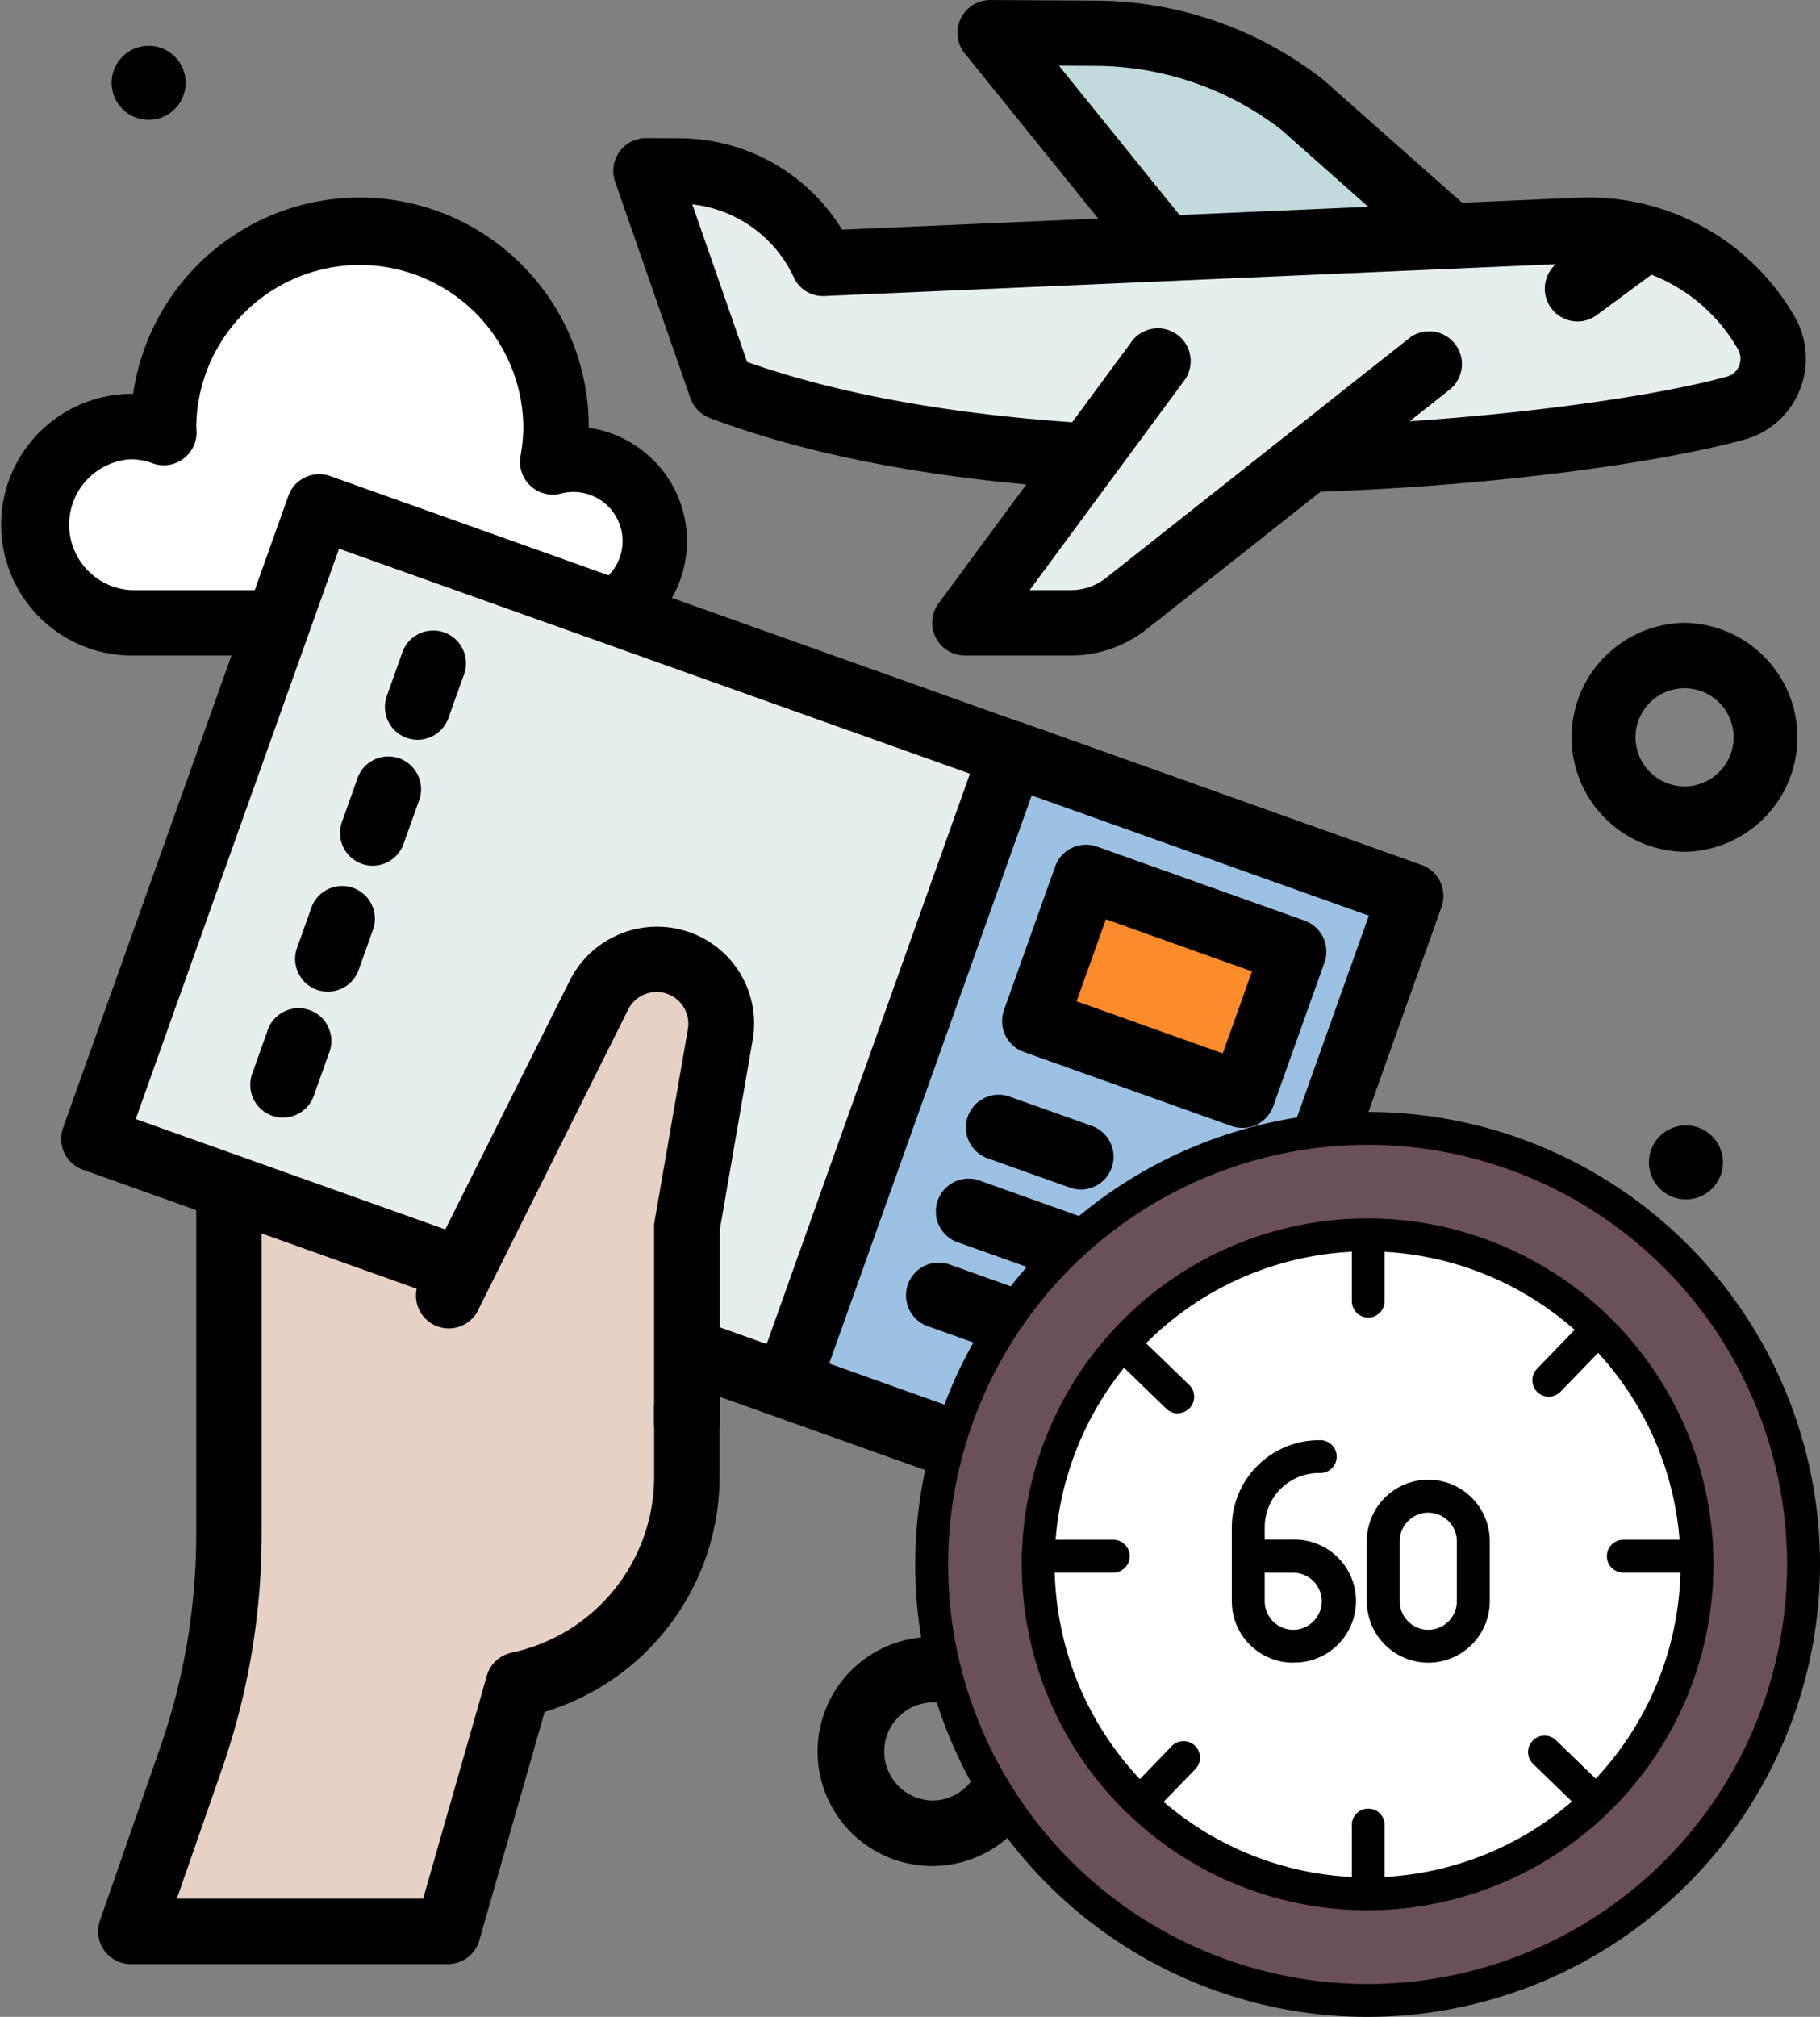 <svg xmlns="http://www.w3.org/2000/svg" width="72.208" height="80" viewBox="0 0 72.208 80">
  <rect x="0" y="0" width="72.208" height="80" fill="#808080" stroke="none"/>
  <g id="Grupo_103352" data-name="Grupo 103352" transform="translate(-221.367 -221.497)">
    <g id="Grupo_103345" data-name="Grupo 103345">
      <path id="Trazado_164596" data-name="Trazado 164596" d="M244.076,239.713a3.192,3.192,0,0,0-.781.106,7.784,7.784,0,1,0-15.44-1.4c0,.082.01.161.012.243a3.85,3.85,0,0,0-1.31-.243,3.894,3.894,0,0,0,0,7.787h17.519a3.244,3.244,0,0,0,0-6.489Z" fill="#fff"/>
      <path id="Trazado_164597" data-name="Trazado 164597" d="M244.076,247.5H226.557a5.19,5.19,0,1,1,.093-10.38,9.084,9.084,0,0,1,18.075,1.3v.046a4.542,4.542,0,0,1-.649,9.038Zm-17.519-7.786a2.6,2.6,0,0,0,0,5.191h17.519a1.947,1.947,0,1,0,0-3.893,1.971,1.971,0,0,0-.471.067,1.3,1.3,0,0,1-1.587-1.494,6.43,6.43,0,0,0,.112-1.169,6.489,6.489,0,0,0-12.977,0c0,.018.011.184.012.2a1.3,1.3,0,0,1-1.733,1.262A2.615,2.615,0,0,0,226.557,239.713Z"/>
      <path id="Trazado_164598" data-name="Trazado 164598" d="M226.557,298.109l2.387-6.855a27.077,27.077,0,0,0,1.506-8.9V269.363a19.964,19.964,0,0,1,5.042-13.261l5.34-6.007V269.56l7.786.6V280.1a8.408,8.408,0,0,1-6.688,8.23l-2.795,9.783H226.557Z" fill="#e7d1c4"/>
      <path id="Trazado_164599" data-name="Trazado 164599" d="M239.135,299.407H226.557a1.3,1.3,0,0,1-1.226-1.725l2.387-6.855a25.705,25.705,0,0,0,1.434-8.478V269.362a21.23,21.23,0,0,1,5.37-14.122l5.339-6.007a1.3,1.3,0,0,1,2.268.861v18.264l6.588.507a1.3,1.3,0,0,1,1.2,1.294V280.1a9.753,9.753,0,0,1-6.942,9.3l-2.591,9.065A1.3,1.3,0,0,1,239.135,299.407Zm-10.751-2.6h9.772l2.526-8.84a1.3,1.3,0,0,1,.982-.914,7.141,7.141,0,0,0,5.656-6.961v-8.735l-6.588-.507a1.3,1.3,0,0,1-1.2-1.294V253.508l-3.072,3.456a18.642,18.642,0,0,0-4.714,12.4V282.35a28.327,28.327,0,0,1-1.578,9.332Z"/>
      <path id="Trazado_164600" data-name="Trazado 164600" d="M234.026,241.61l43.3,15.446-8.942,25.069-43.3-15.445Z" fill="#e5efef"/>
      <path id="Trazado_164601" data-name="Trazado 164601" d="M268.392,283.406a1.336,1.336,0,0,1-.436-.074l-43.3-15.437a1.3,1.3,0,0,1-.787-1.659l8.938-25.069a1.293,1.293,0,0,1,.666-.736,1.312,1.312,0,0,1,.992-.051l43.3,15.438a1.3,1.3,0,0,1,.786,1.659l-8.938,25.067a1.3,1.3,0,0,1-1.222.862Zm-41.64-17.521,40.854,14.566,8.065-22.622-40.853-14.567Z"/>
      <path id="Trazado_164602" data-name="Trazado 164602" d="M261.51,251.4l15.821,5.644-8.91,24.982L252.6,276.383Z" fill="#9dc1e4"/>
      <path id="Trazado_164603" data-name="Trazado 164603" d="M268.427,283.307a1.335,1.335,0,0,1-.436-.074l-15.82-5.641a1.3,1.3,0,0,1-.787-1.659l8.906-24.979a1.3,1.3,0,0,1,1.658-.787l15.821,5.641a1.3,1.3,0,0,1,.787,1.658l-8.906,24.98a1.3,1.3,0,0,1-1.223.861Zm-14.162-7.725,13.376,4.77,8.034-22.534-13.376-4.77Z"/>
      <path id="Trazado_164604" data-name="Trazado 164604" d="M264.45,256.316l8.239,2.939-2.032,5.7-8.24-2.939Z" fill="#fc8c29"/>
      <path id="Trazado_164605" data-name="Trazado 164605" d="M270.661,266.236a1.311,1.311,0,0,1-.436-.075l-8.239-2.937a1.3,1.3,0,0,1-.786-1.659l2.031-5.7a1.3,1.3,0,0,1,1.658-.787l8.239,2.938a1.3,1.3,0,0,1,.787,1.659l-2.032,5.7a1.3,1.3,0,0,1-1.222.862Zm-6.581-5.022,5.8,2.067,1.159-3.253-5.794-2.067Z"/>
      <path id="Trazado_164606" data-name="Trazado 164606" d="M264.257,268.682a1.311,1.311,0,0,1-.436-.075l-3.331-1.187a1.3,1.3,0,0,1,.871-2.446l3.332,1.187a1.3,1.3,0,0,1-.436,2.521Z"/>
      <path id="Trazado_164607" data-name="Trazado 164607" d="M268.065,273.794a1.312,1.312,0,0,1-.436-.075L259.3,270.75a1.3,1.3,0,0,1,.872-2.446l8.327,2.97a1.3,1.3,0,0,1-.436,2.52Z"/>
      <path id="Trazado_164608" data-name="Trazado 164608" d="M266.878,277.125a1.3,1.3,0,0,1-.436-.075l-8.327-2.969a1.3,1.3,0,0,1,.872-2.446l8.326,2.969a1.3,1.3,0,0,1-.435,2.521Z"/>
      <path id="Trazado_164609" data-name="Trazado 164609" d="M238.53,247.877l-.594,1.665" fill="#fff"/>
      <path id="Trazado_164610" data-name="Trazado 164610" d="M237.936,250.84a1.312,1.312,0,0,1-.436-.075,1.3,1.3,0,0,1-.786-1.659l.593-1.665a1.3,1.3,0,1,1,2.445.872l-.594,1.665a1.3,1.3,0,0,1-1.222.862Z"/>
      <path id="Trazado_164611" data-name="Trazado 164611" d="M236.749,252.873l-.594,1.665" fill="#fff"/>
      <path id="Trazado_164612" data-name="Trazado 164612" d="M236.155,255.836a1.312,1.312,0,0,1-.436-.075,1.3,1.3,0,0,1-.786-1.659l.593-1.665a1.3,1.3,0,1,1,2.445.872l-.594,1.665A1.3,1.3,0,0,1,236.155,255.836Z"/>
      <path id="Trazado_164613" data-name="Trazado 164613" d="M234.968,257.869l-.594,1.665" fill="#fff"/>
      <path id="Trazado_164614" data-name="Trazado 164614" d="M234.374,260.832a1.327,1.327,0,0,1-.436-.074,1.3,1.3,0,0,1-.787-1.659l.594-1.665a1.3,1.3,0,0,1,2.445.871l-.594,1.666a1.3,1.3,0,0,1-1.222.861Z"/>
      <path id="Trazado_164615" data-name="Trazado 164615" d="M233.186,262.865l-.593,1.665" fill="#fff"/>
      <path id="Trazado_164616" data-name="Trazado 164616" d="M232.593,265.828a1.3,1.3,0,0,1-1.223-1.734l.594-1.665a1.3,1.3,0,1,1,2.444.872l-.593,1.665a1.3,1.3,0,0,1-1.222.862Z"/>
      <path id="Trazado_164617" data-name="Trazado 164617" d="M239.135,272.954l6-11.991a2.559,2.559,0,0,1,4.809,1.582l-1.321,7.614v7.779" fill="#e7d1c4"/>
      <g id="Grupo_103344" data-name="Grupo 103344">
        <path id="Trazado_164618" data-name="Trazado 164618" d="M248.618,279.236a1.3,1.3,0,0,1-1.3-1.3v-7.779a1.281,1.281,0,0,1,.02-.222l1.321-7.615a1.261,1.261,0,0,0-2.37-.779L240.3,273.534a1.3,1.3,0,0,1-2.322-1.161l6-11.991a3.875,3.875,0,0,1,4.668-1.933,3.833,3.833,0,0,1,2.58,4.317l-1.3,7.5v7.668a1.3,1.3,0,0,1-1.3,1.3Z"/>
        <path id="Trazado_164619" data-name="Trazado 164619" d="M258.352,295.514h-.009a4.542,4.542,0,0,1,.007-9.084h.009a4.542,4.542,0,0,1-.007,9.084Zm0-6.489a1.947,1.947,0,0,0,0,3.893h0a1.946,1.946,0,0,0,1.945-1.942,1.95,1.95,0,0,0-1.943-1.951Z"/>
        <path id="Trazado_164620" data-name="Trazado 164620" d="M288.2,255.285h-.009a4.542,4.542,0,0,1,.006-9.083h.01a4.542,4.542,0,0,1-.007,9.083Zm0-6.488a1.948,1.948,0,0,0-1.945,1.943,1.95,1.95,0,0,0,1.943,1.95h.005a1.948,1.948,0,0,0,1.945-1.943,1.95,1.95,0,0,0-1.943-1.95Z"/>
        <circle id="Elipse_5318" data-name="Elipse 5318" cx="1.469" cy="1.469" r="1.469" transform="translate(225.795 223.312)"/>
        <circle id="Elipse_5319" data-name="Elipse 5319" cx="1.469" cy="1.469" r="1.469" transform="translate(286.787 266.136)"/>
      </g>
      <path id="Trazado_164621" data-name="Trazado 164621" d="M267.715,231.535l-7.065-8.74,4.191.023a13.424,13.424,0,0,1,8.231,2.866l6.6,5.853Z" fill="#c1dbdc"/>
      <path id="Trazado_164622" data-name="Trazado 164622" d="M279.675,232.834h-11.96a1.3,1.3,0,0,1-1.01-.481l-7.064-8.741a1.3,1.3,0,0,1,1.009-2.114h.007l4.19.023a14.768,14.768,0,0,1,9.028,3.145l6.66,5.9a1.3,1.3,0,0,1-.86,2.268Zm-11.341-2.6h7.919l-4.042-3.584a12.136,12.136,0,0,0-7.378-2.539l-1.453-.008Z"/>
      <path id="Trazado_164623" data-name="Trazado 164623" d="M284.066,230.635a8.072,8.072,0,0,1,7.388,4.085,2.036,2.036,0,0,1-1.21,2.96c-6.535,1.826-27.621,3.959-40.259-.818L247,228.275l1.347.008a6.366,6.366,0,0,1,5.689,3.659Z" fill="#e5efef"/>
      <path id="Trazado_164624" data-name="Trazado 164624" d="M270.142,241.067c-7.14,0-14.716-.761-20.616-2.991a1.3,1.3,0,0,1-.767-.787L245.77,228.7a1.3,1.3,0,0,1,1.225-1.725H247l1.347.007a7.59,7.59,0,0,1,6.43,3.626l29.229-1.271a9.429,9.429,0,0,1,8.577,4.746,3.333,3.333,0,0,1,.171,2.925,3.29,3.29,0,0,1-2.164,1.92c-3.507.98-11.647,2.137-20.451,2.137Zm-19.134-5.213c12.5,4.429,33.055,2.207,38.886.577a.706.706,0,0,0,.467-.417.755.755,0,0,0-.039-.66,6.805,6.805,0,0,0-6.2-3.422l-30.033,1.307a1.271,1.271,0,0,1-1.226-.736,5.06,5.06,0,0,0-4.029-2.9Z"/>
      <path id="Trazado_164625" data-name="Trazado 164625" d="M278.132,235.885l-12.092,9.561a3.554,3.554,0,0,1-2.2.756h-4.192l7.611-10.317" fill="#e5efef"/>
      <path id="Trazado_164626" data-name="Trazado 164626" d="M263.84,247.5h-4.193a1.3,1.3,0,0,1-1.044-2.068l7.612-10.317a1.3,1.3,0,1,1,2.088,1.541l-6.085,8.249h1.622a2.252,2.252,0,0,0,1.4-.477l12.092-9.56a1.3,1.3,0,0,1,1.609,2.035l-12.091,9.562a4.869,4.869,0,0,1-3.006,1.035Z"/>
      <path id="Trazado_164627" data-name="Trazado 164627" d="M283.95,234.248a1.3,1.3,0,0,1-.772-2.341l2.4-1.773a1.3,1.3,0,1,1,1.543,2.086l-2.4,1.773a1.288,1.288,0,0,1-.77.255Z"/>
    </g>
    <g id="Grupo_103347" data-name="Grupo 103347">
      <path id="Trazado_164628" data-name="Trazado 164628" d="M292.922,283.549a17.3,17.3,0,1,1-17.295-17.3A17.3,17.3,0,0,1,292.922,283.549Z" fill="#6b4f5b"/>
      <path id="Trazado_164629" data-name="Trazado 164629" d="M275.627,301.5a17.948,17.948,0,1,1,17.948-17.948A17.968,17.968,0,0,1,275.627,301.5Zm0-34.591a16.643,16.643,0,1,0,16.642,16.643A16.662,16.662,0,0,0,275.627,266.906Z"/>
      <path id="Trazado_164630" data-name="Trazado 164630" d="M288.7,283.549a13.069,13.069,0,1,1-13.069-13.069A13.069,13.069,0,0,1,288.7,283.549Z" fill="#fff"/>
      <g id="Grupo_103346" data-name="Grupo 103346">
        <path id="Trazado_164631" data-name="Trazado 164631" d="M275.627,297.271a13.722,13.722,0,1,1,13.722-13.722A13.737,13.737,0,0,1,275.627,297.271Zm0-26.138a12.417,12.417,0,1,0,12.416,12.416A12.43,12.43,0,0,0,275.627,271.133Z"/>
        <path id="Trazado_164632" data-name="Trazado 164632" d="M275.653,273.759a.653.653,0,0,1-.652-.653v-2.381a.652.652,0,1,1,1.3,0v2.381A.653.653,0,0,1,275.653,273.759Z"/>
        <path id="Trazado_164633" data-name="Trazado 164633" d="M275.653,296.973a.652.652,0,0,1-.652-.653v-2.38a.652.652,0,1,1,1.3,0v2.38A.653.653,0,0,1,275.653,296.973Z"/>
        <path id="Trazado_164634" data-name="Trazado 164634" d="M265.534,283.878h-2.976a.653.653,0,1,1,0-1.306h2.976a.653.653,0,1,1,0,1.306Z"/>
        <path id="Trazado_164635" data-name="Trazado 164635" d="M288.154,283.878h-2.381a.653.653,0,1,1,0-1.306h2.381a.653.653,0,0,1,0,1.306Z"/>
        <path id="Trazado_164636" data-name="Trazado 164636" d="M266.668,293.578a.653.653,0,0,1-.469-1.107l1.656-1.711a.653.653,0,0,1,.938.909l-1.656,1.71A.651.651,0,0,1,266.668,293.578Z"/>
        <path id="Trazado_164637" data-name="Trazado 164637" d="M282.815,276.9a.653.653,0,0,1-.469-1.106L284,274.081a.653.653,0,0,1,.939.907l-1.656,1.711A.653.653,0,0,1,282.815,276.9Z"/>
        <path id="Trazado_164638" data-name="Trazado 164638" d="M268.092,277.558a.651.651,0,0,1-.454-.183L265.5,275.3a.653.653,0,1,1,.908-.938l2.139,2.069a.653.653,0,0,1-.454,1.122Z"/>
        <path id="Trazado_164639" data-name="Trazado 164639" d="M284.344,293.291a.651.651,0,0,1-.454-.184l-1.711-1.656a.653.653,0,0,1,.908-.938l1.711,1.656a.653.653,0,0,1-.454,1.122Z"/>
        <path id="Trazado_164640" data-name="Trazado 164640" d="M278.034,287.449a2.441,2.441,0,0,1-2.438-2.438V282.63a2.438,2.438,0,1,1,4.877,0v2.381A2.441,2.441,0,0,1,278.034,287.449Zm0-5.952a1.134,1.134,0,0,0-1.132,1.133v2.381a1.132,1.132,0,1,0,2.265,0V282.63A1.134,1.134,0,0,0,278.034,281.5Z"/>
        <path id="Trazado_164641" data-name="Trazado 164641" d="M272.681,287.449a2.437,2.437,0,0,1-2.442-2.438v-2.927a3.462,3.462,0,0,1,3.458-3.459.652.652,0,1,1,0,1.3,2.156,2.156,0,0,0-2.153,2.154v.488h1.133a2.439,2.439,0,1,1,0,4.877Zm-1.137-3.571v1.133a1.134,1.134,0,0,0,1.344,1.114,1.147,1.147,0,0,0,.9-.9,1.135,1.135,0,0,0-1.115-1.343Z"/>
      </g>
    </g>
  </g>
</svg>
